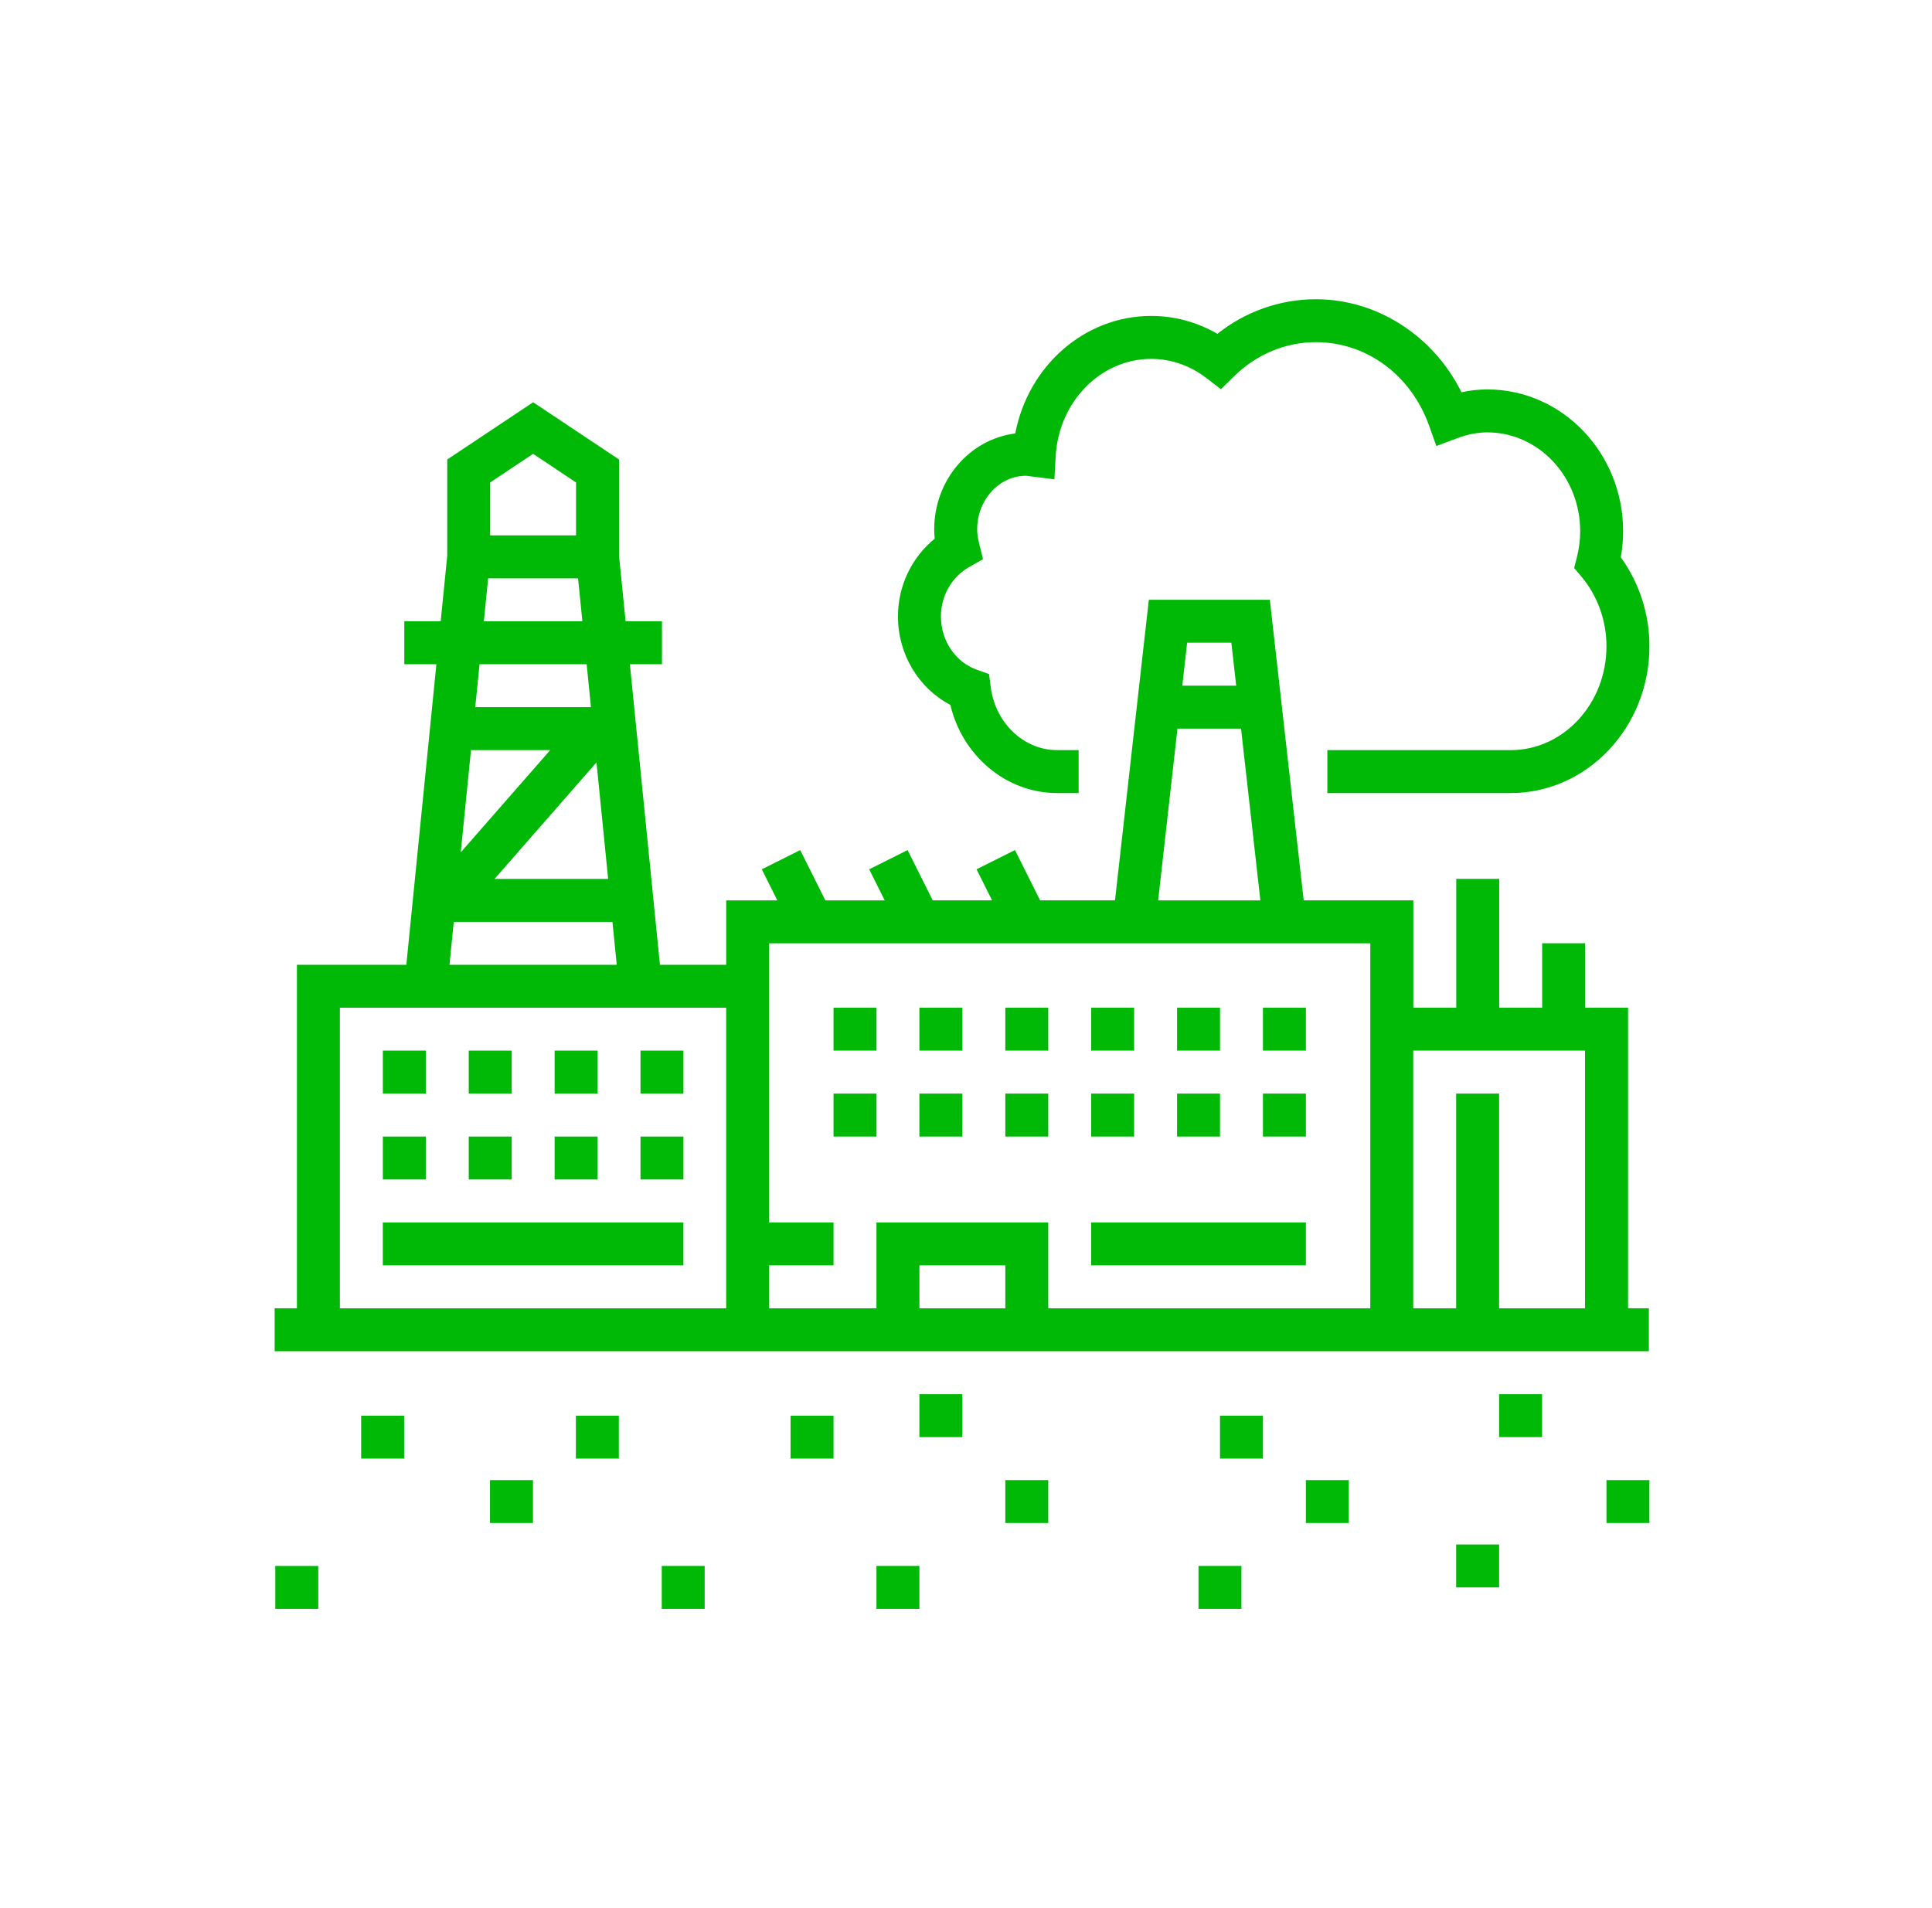 <svg width="81" height="80" viewBox="0 0 81 80" fill="none" xmlns="http://www.w3.org/2000/svg">
<path d="M37.647 25.846C37.647 24.563 38.224 23.366 39.188 22.586C39.173 22.454 39.167 22.325 39.167 22.197C39.167 20.123 40.654 18.41 42.565 18.174C43.105 15.35 45.465 13.246 48.261 13.246C49.241 13.246 50.189 13.503 51.039 13.996C52.224 13.056 53.666 12.546 55.168 12.546C57.74 12.546 60.101 14.082 61.273 16.446C61.637 16.366 61.996 16.327 62.357 16.327C65.496 16.327 68.05 18.993 68.05 22.269C68.05 22.638 68.017 23.005 67.953 23.366C68.73 24.438 69.153 25.746 69.153 27.098C69.153 30.49 66.544 33.25 63.337 33.25H55.65V32.35V31.45H63.337C65.551 31.45 67.352 29.498 67.352 27.099C67.352 26.016 66.977 24.975 66.296 24.169L65.996 23.814L66.112 23.363C66.203 23.009 66.25 22.641 66.25 22.27C66.25 19.986 64.504 18.128 62.357 18.128C61.947 18.128 61.528 18.21 61.075 18.38L60.22 18.7L59.913 17.84C59.153 15.718 57.291 14.346 55.169 14.346C53.898 14.346 52.684 14.852 51.746 15.77L51.188 16.317L50.569 15.843C49.889 15.322 49.09 15.047 48.262 15.047C46.145 15.047 44.386 16.842 44.259 19.134L44.206 20.096L43.137 19.962C43.098 19.956 43.059 19.947 43.017 19.947C41.888 19.947 40.968 20.957 40.968 22.198C40.968 22.37 40.995 22.555 41.05 22.782L41.213 23.443L40.622 23.78C39.899 24.193 39.449 24.984 39.449 25.846C39.449 26.859 40.051 27.754 40.947 28.076L41.467 28.262L41.537 28.81C41.73 30.315 42.926 31.45 44.321 31.45H45.221V32.35V33.25H44.321C42.19 33.25 40.348 31.693 39.844 29.553C38.51 28.855 37.647 27.427 37.647 25.846ZM15.142 61.154C16.943 61.154 15.142 61.154 16.943 61.154V59.354H15.142V61.154ZM20.544 63.854C22.345 63.854 20.544 63.854 22.345 63.854V62.054H20.544V63.854ZM24.144 61.154C25.945 61.154 24.144 61.154 25.945 61.154V59.354H24.144V61.154ZM33.145 61.154C34.946 61.154 33.145 61.154 34.946 61.154V59.354H33.145V61.154ZM38.546 60.254C40.347 60.254 38.546 60.254 40.347 60.254V58.453H38.546V60.254ZM42.148 63.854C43.948 63.854 42.148 63.854 43.948 63.854V62.054H42.148V63.854ZM36.746 66.554V67.454C38.546 67.454 36.746 67.454 38.546 67.454V66.554V65.654H36.746V66.554ZM27.744 66.554V67.454C29.544 67.454 27.744 67.454 29.544 67.454V66.554V65.654H27.744V66.554ZM11.542 65.654V67.455C13.343 67.455 11.542 67.455 13.343 67.455V66.555V65.655H12.416L11.542 65.654ZM50.248 66.554V67.454C52.048 67.454 50.248 67.454 52.048 67.454V66.554V65.654H50.248V66.554ZM51.149 61.154C52.949 61.154 51.149 61.154 52.949 61.154V59.354H51.149V61.154ZM54.749 63.854C56.549 63.854 54.749 63.854 56.549 63.854V62.054H54.749V63.854ZM67.352 62.054V63.854C67.983 63.854 68.168 63.854 68.225 63.854C68.329 63.854 67.983 63.854 69.152 63.854V62.054H68.225H67.352ZM62.851 60.254C64.652 60.254 62.851 60.254 64.652 60.254V58.453H62.851V60.254ZM61.05 66.554H62.851V64.754H61.05V66.554ZM16.05 53.052H28.652V51.252H16.05V53.052ZM21.453 47.651H19.652V49.451C21.453 49.451 19.652 49.451 21.453 49.451V47.651ZM17.852 47.651H16.051V49.451C17.852 49.451 16.051 49.451 17.852 49.451V47.651ZM25.053 47.651H23.253V49.451C25.053 49.451 23.253 49.451 25.053 49.451V47.651ZM26.853 49.451C28.653 49.451 26.853 49.451 28.653 49.451V47.651H26.853V49.451ZM21.453 44.05H19.652V45.851C21.453 45.851 19.652 45.851 21.453 45.851V44.05ZM17.852 44.05H16.051V45.851C17.852 45.851 16.051 45.851 17.852 45.851V44.05ZM26.853 45.851C28.653 45.851 26.853 45.851 28.653 45.851V44.05H26.853V45.851ZM25.053 44.05H23.253V45.851C25.053 45.851 23.253 45.851 25.053 45.851V44.05ZM47.548 42.25H45.748V44.05C47.548 44.05 45.748 44.05 47.548 44.05V42.25ZM54.749 42.25H52.949V44.05C54.75 44.05 52.949 44.05 54.75 44.05V42.25H54.749ZM34.946 44.05C36.747 44.05 34.946 44.05 36.747 44.05V42.25H34.946V44.05ZM51.149 42.25H49.349V44.05C51.149 44.05 49.349 44.05 51.149 44.05V42.25ZM38.546 44.05C40.347 44.05 38.546 44.05 40.347 44.05V42.25H38.546V44.05ZM43.948 42.25H42.148V44.05C43.948 44.05 42.148 44.05 43.948 44.05V42.25ZM51.149 45.851H49.349V47.651C51.149 47.651 49.349 47.651 51.149 47.651V45.851ZM47.548 45.851H45.748V47.651C47.548 47.651 45.748 47.651 47.548 47.651V45.851ZM43.948 45.851H42.148V47.651C43.948 47.651 42.148 47.651 43.948 47.651V45.851ZM38.546 47.651C40.347 47.651 38.546 47.651 40.347 47.651V45.851H38.546V47.651ZM34.946 47.651C36.747 47.651 34.946 47.651 36.747 47.651V45.851H34.946V47.651ZM54.749 45.851H52.949V47.651C54.75 47.651 52.949 47.651 54.75 47.651V45.851H54.749ZM54.749 51.252H45.748V53.052H54.749V51.252ZM61.05 56.653H59.25H57.449H43.948H36.747H32.253H30.445H12.449H12.416H11.515V54.852H12.449V40.45H17.036L18.296 27.849H16.95V26.048H18.476L18.751 23.3V19.265L22.352 16.865L25.953 19.265V23.3L26.228 26.048H27.753V27.849H26.408L27.668 40.45H30.446V37.75H32.59L31.939 36.447L33.549 35.642L34.604 37.75H37.092L36.441 36.446L38.051 35.641L39.105 37.749H41.593L40.942 36.446L42.553 35.64L43.607 37.748H46.747L47.355 32.347L47.557 30.546L48.166 25.146H53.238L53.847 30.546L54.049 32.347L54.658 37.748H59.254V42.249H61.054V36.848H62.855V42.249H64.656V39.548H66.456V42.249H68.257V54.851H69.129V56.652H68.257H68.229H62.856L61.05 56.653ZM42.148 54.853V53.052H38.547V54.853H42.148ZM43.948 51.252V54.853H57.45V42.25V39.55H54.856H46.541H43.26H42.491H38.759H37.99H34.258H33.489H32.245V40.45V51.252H32.252H34.946V53.052H32.252H32.245V54.853H32.252H36.746V51.252H43.948ZM14.25 54.853H30.445V53.052V51.252V42.25H26.897H26.037H18.665H17.805H14.25V54.853ZM48.556 37.75H52.841L52.234 32.349L52.031 30.548H49.366L49.163 32.349L48.556 37.75ZM49.569 28.748H51.828L51.625 26.947H49.771L49.569 28.748ZM59.25 54.853H61.05V45.851H62.851V54.853H66.452V44.05H64.652H62.851H61.05H59.25V54.853ZM19.317 35.736L23.068 31.449H19.746L19.317 35.736ZM20.734 36.85H25.497L25.008 31.965L20.734 36.85ZM20.55 22.447H24.151V20.228L22.351 19.028L20.55 20.228V22.447ZM20.285 26.048H24.416L24.236 24.248H20.465L20.285 26.048ZM20.105 27.848L19.925 29.648H24.776L24.596 27.848H20.105ZM18.845 40.45H25.857L25.677 38.65H19.024L18.845 40.45Z" fill="#00B806"/>
</svg>
